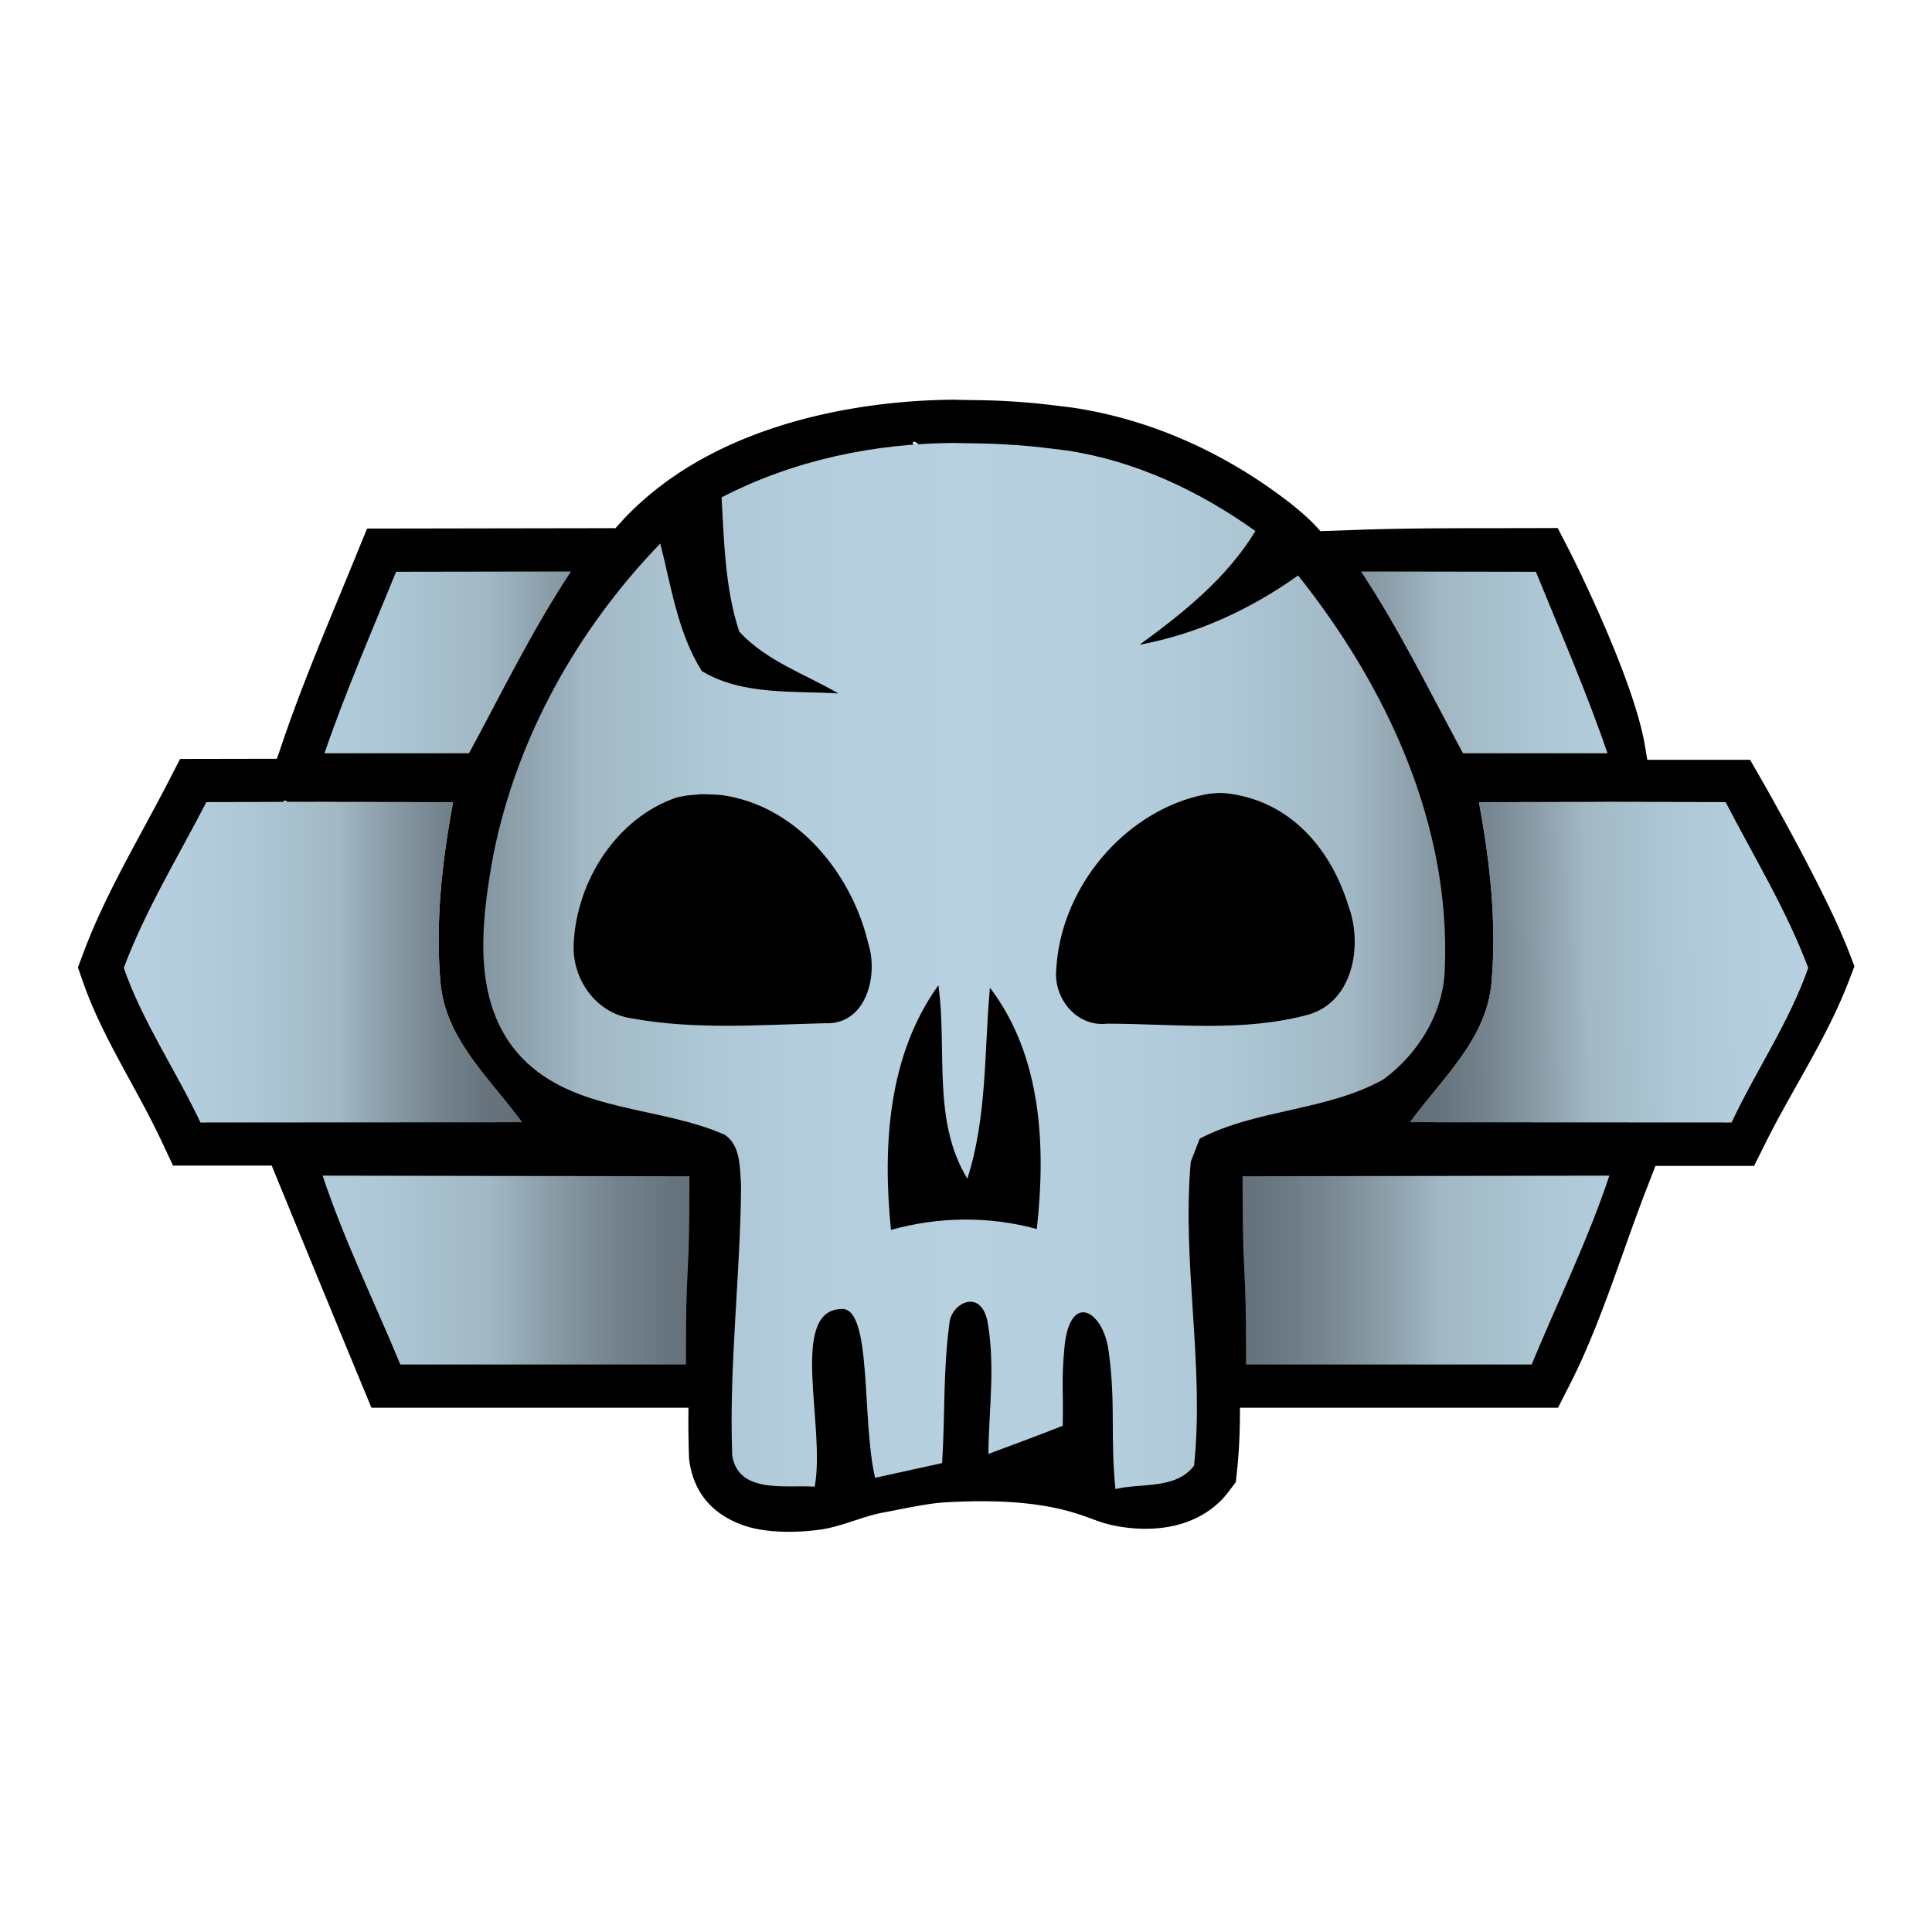 <svg xmlns="http://www.w3.org/2000/svg" xml:space="preserve" width="90" height="90" style="clip-rule:evenodd;fill-rule:evenodd;stroke-linejoin:round;stroke-miterlimit:2"><path d="M0 0h90v90H0z" style="fill:none"/><path d="m12.899 35.346.311-.908c.979-2.861 2.226-5.739 3.378-8.564l.51-1.251 11.577-.019q.349-.401.659-.711c4.306-4.306 11.005-5.262 15.212-5.274v.005l.045.001c.708.016 1.419.014 2.126.052 1.447.077 1.961.155 3.238.311l.027.004c3.526.527 6.858 2.013 9.704 4.129.643.478 1.295 1.007 1.822 1.622l1.743-.061c2.693-.095 5.388-.072 8.081-.08l1.233-.004.564 1.097s2.964 5.825 3.503 9.068l.105.631h4.787l.581 1.01s2.953 5.154 4.004 7.887l.278.722-.277.723c-.995 2.595-2.604 4.982-3.842 7.463l-.557 1.114h-1.246l-3.347-.002-.43 1.11c-1.135 2.926-2.124 6.263-3.55 9.058l-.56 1.099H57.761c.004.97-.031 1.938-.132 2.905l-.058.554-.335.446c-.626.834-1.515 1.347-2.506 1.582-1.162.276-2.464.139-3.354-.131-.931-.282-2.535-1.235-7.369-.947-.826.049-1.962.306-2.874.475-.958.177-1.89.644-2.895.788-.912.131-2.484.22-3.677-.22-1.258-.464-2.213-1.371-2.445-2.949l-.016-.109-.004-.111a46 46 0 0 1-.024-2.283H17.303l-.515-1.244c-1.214-2.932-3.625-8.803-3.625-8.803l-.507-1.234-3.316.001H8.06l-.544-1.159c-1.156-2.461-2.748-4.813-3.646-7.384l-.24-.688.255-.682c1.031-2.759 2.598-5.334 3.944-7.942l.561-1.089Zm.494 2.014c-.11-.078-.177-.09-.177-.004v.004zM42.78 20.693c-.152-.124-.249-.163-.249-.059l.001.076z" style="fill-rule:nonzero"/><path d="m15.027 54.766 17.091.029c-.003 1.084-.006 2.169-.034 3.251-.019.64-.061 1.278-.084 1.919-.047 1.199-.039 2.399-.047 3.599H18.649c-1.212-2.93-2.616-5.785-3.62-8.798zm.204-17.407 5.875.008c-.533 2.872-.823 5.632-.588 8.392.228 2.669 2.337 4.506 3.793 6.516-5.066 0-9.911.008-14.971.008-1.127-2.399-2.693-4.686-3.568-7.193 1.004-2.684 2.538-5.185 3.847-7.723l5.612-.011zM26.6 26.622c-1.816 2.747-3.238 5.674-4.751 8.468h-6.733c.967-2.825 2.2-5.666 3.337-8.455z" style="fill:url(#a);fill-rule:nonzero"/><path d="m74.973 54.766-17.091.029c.003 1.084.006 2.169.034 3.251.019.64.061 1.278.084 1.919.047 1.199.039 2.399.047 3.599h13.304c1.212-2.93 2.616-5.785 3.62-8.798zm-.204-17.407-5.875.008c.533 2.872.823 5.632.588 8.392-.227 2.669-2.337 4.506-3.793 6.516 5.066 0 9.911.008 14.972.008 1.126-2.399 2.692-4.686 3.567-7.193-1.003-2.684-2.538-5.185-3.847-7.723l-5.612-.011ZM63.4 26.622c1.816 2.747 3.238 5.674 4.752 8.468h6.732c-.967-2.825-2.2-5.666-3.337-8.455z" style="fill:url(#b);fill-rule:nonzero"/><path d="m15.231 37.359 5.875.008c-.533 2.872-.823 5.632-.588 8.392.228 2.669 2.337 4.506 3.793 6.516-5.066 0-9.911.008-14.971.008-1.127-2.399-2.693-4.686-3.568-7.193 1.004-2.684 2.538-5.185 3.847-7.723l5.612-.011z" style="fill:url(#c);fill-rule:nonzero"/><path d="m74.769 37.359-5.875.008c.533 2.872.823 5.632.588 8.392-.227 2.669-2.337 4.506-3.793 6.516 5.066 0 9.911.008 14.972.008 1.126-2.399 2.692-4.686 3.567-7.193-1.003-2.684-2.538-5.185-3.847-7.723l-5.612-.011z" style="fill:url(#d);fill-rule:nonzero"/><path d="M44.546 20.639c.687.016 1.377.013 2.064.05 1.386.073 1.877.149 3.074.295 3.199.479 6.181 1.885 8.8 3.754-1.343 2.2-3.353 3.805-5.4 5.297 2.679-.494 5.173-1.651 7.387-3.227 4.111 5.162 7.098 11.549 6.837 18.274-.042 2.076-1.228 4.004-2.875 5.209-2.65 1.469-5.883 1.367-8.544 2.75-.102.269-.316.805-.418 1.079-.424 4.708.645 9.451.154 14.153-.842 1.122-2.452.8-3.664 1.093-.251-2.541.026-3.908-.317-6.438-.256-1.889-1.814-2.788-2.059-.154-.149 1.605-.042 2.039-.079 3.644-1.152.454-2.308.883-3.465 1.312.028-2.107.318-3.984-.019-6.056-.274-1.696-1.665-.999-1.787-.092-.309 2.259-.204 4.3-.348 6.574q-1.564.34-3.121.685c-.632-2.661-.13-7.868-1.531-7.865-2.533.008-.758 5.478-1.284 8.28-1.317-.097-3.573.358-3.842-1.469-.154-4.187.382-8.364.413-12.548-.06-.805-.005-1.884-.768-2.381-2.977-1.312-6.73-1.043-9.213-3.353-2.643-2.499-2.149-6.427-1.563-9.66 1.084-5.471 3.92-10.531 7.78-14.527.513 2.01.811 4.153 1.935 5.943 1.892 1.14 4.242.912 6.366 1.043-1.568-.912-3.376-1.521-4.623-2.883-.661-2.01-.703-4.158-.823-6.252 3.382-1.746 7.132-2.524 10.933-2.535zm-.829 25.254c-2.363 3.282-2.601 7.506-2.214 11.4 2.232-.619 4.558-.65 6.796-.041.423-3.824.245-8.056-2.185-11.242-.269 2.972-.126 6.019-1.051 8.897-1.652-2.702-.93-6.019-1.349-9.014zm13.293-8.95c-.536-.023-1.053.087-1.563.236-3.424 1.037-6.043 4.391-6.241 7.958-.149 1.359.943 2.721 2.376 2.549 3.12.005 6.335.41 9.377-.424 2.102-.614 2.53-3.27 1.851-5.078-.852-2.752-2.823-4.966-5.8-5.241m-24.304.05c-.915.089-.526.024-1.176.154-2.81.949-4.671 3.902-4.804 6.796-.102 1.641 1.032 3.269 2.707 3.497 2.954.543 6.001.298 8.986.227 1.926.097 2.512-2.219 2.028-3.716-.718-3.069-3.039-6.067-6.225-6.801-.675-.154-.829-.128-1.516-.154z" style="fill:url(#e);fill-rule:nonzero"/><defs><linearGradient id="a" x1="0" x2="1" y1="0" y2="0" gradientTransform="translate(-17.75 67.94)scale(50.873)" gradientUnits="userSpaceOnUse"><stop offset="0" style="stop-color:#626e77;stop-opacity:1"/><stop offset=".04" style="stop-color:#697780;stop-opacity:1"/><stop offset=".11" style="stop-color:#7d8e98;stop-opacity:1"/><stop offset=".2" style="stop-color:#9eb4c0;stop-opacity:1"/><stop offset=".2" style="stop-color:#a0b6c2;stop-opacity:1"/><stop offset=".2" style="stop-color:#a1b7c3;stop-opacity:1"/><stop offset=".29" style="stop-color:#adc6d4;stop-opacity:1"/><stop offset=".38" style="stop-color:#b5cede;stop-opacity:1"/><stop offset=".5" style="stop-color:#b7d1e1;stop-opacity:1"/><stop offset=".62" style="stop-color:#b5cede;stop-opacity:1"/><stop offset=".71" style="stop-color:#adc6d4;stop-opacity:1"/><stop offset=".8" style="stop-color:#a1b7c3;stop-opacity:1"/><stop offset=".8" style="stop-color:#a0b6c2;stop-opacity:1"/><stop offset=".85" style="stop-color:#8b9da8;stop-opacity:1"/><stop offset=".91" style="stop-color:#74838d;stop-opacity:1"/><stop offset=".96" style="stop-color:#67747d;stop-opacity:1"/><stop offset="1" style="stop-color:#626e77;stop-opacity:1"/></linearGradient><linearGradient id="b" x1="0" x2="1" y1="0" y2="0" gradientTransform="matrix(-50.873 0 0 50.873 107.751 67.94)" gradientUnits="userSpaceOnUse"><stop offset="0" style="stop-color:#626e77;stop-opacity:1"/><stop offset=".04" style="stop-color:#697780;stop-opacity:1"/><stop offset=".11" style="stop-color:#7d8e98;stop-opacity:1"/><stop offset=".2" style="stop-color:#9eb4c0;stop-opacity:1"/><stop offset=".2" style="stop-color:#a0b6c2;stop-opacity:1"/><stop offset=".2" style="stop-color:#a1b7c3;stop-opacity:1"/><stop offset=".29" style="stop-color:#adc6d4;stop-opacity:1"/><stop offset=".38" style="stop-color:#b5cede;stop-opacity:1"/><stop offset=".5" style="stop-color:#b7d1e1;stop-opacity:1"/><stop offset=".62" style="stop-color:#b5cede;stop-opacity:1"/><stop offset=".71" style="stop-color:#adc6d4;stop-opacity:1"/><stop offset=".8" style="stop-color:#a1b7c3;stop-opacity:1"/><stop offset=".8" style="stop-color:#a0b6c2;stop-opacity:1"/><stop offset=".85" style="stop-color:#8b9da8;stop-opacity:1"/><stop offset=".91" style="stop-color:#74838d;stop-opacity:1"/><stop offset=".96" style="stop-color:#67747d;stop-opacity:1"/><stop offset="1" style="stop-color:#626e77;stop-opacity:1"/></linearGradient><linearGradient id="c" x1="0" x2="1" y1="0" y2="0" gradientTransform="translate(-17.75 67.94)scale(42.061)" gradientUnits="userSpaceOnUse"><stop offset="0" style="stop-color:#626e77;stop-opacity:1"/><stop offset=".04" style="stop-color:#697780;stop-opacity:1"/><stop offset=".11" style="stop-color:#7d8e98;stop-opacity:1"/><stop offset=".2" style="stop-color:#9eb4c0;stop-opacity:1"/><stop offset=".2" style="stop-color:#a0b6c2;stop-opacity:1"/><stop offset=".2" style="stop-color:#a1b7c3;stop-opacity:1"/><stop offset=".29" style="stop-color:#adc6d4;stop-opacity:1"/><stop offset=".38" style="stop-color:#b5cede;stop-opacity:1"/><stop offset=".5" style="stop-color:#b7d1e1;stop-opacity:1"/><stop offset=".62" style="stop-color:#b5cede;stop-opacity:1"/><stop offset=".71" style="stop-color:#adc6d4;stop-opacity:1"/><stop offset=".8" style="stop-color:#a1b7c3;stop-opacity:1"/><stop offset=".8" style="stop-color:#a0b6c2;stop-opacity:1"/><stop offset=".85" style="stop-color:#8b9da8;stop-opacity:1"/><stop offset=".91" style="stop-color:#74838d;stop-opacity:1"/><stop offset=".96" style="stop-color:#67747d;stop-opacity:1"/><stop offset="1" style="stop-color:#626e77;stop-opacity:1"/></linearGradient><linearGradient id="d" x1="0" x2="1" y1="0" y2="0" gradientTransform="matrix(-42.061 .504 .504 42.061 107.751 67.94)" gradientUnits="userSpaceOnUse"><stop offset="0" style="stop-color:#626e77;stop-opacity:1"/><stop offset=".04" style="stop-color:#697780;stop-opacity:1"/><stop offset=".11" style="stop-color:#7d8e98;stop-opacity:1"/><stop offset=".2" style="stop-color:#9eb4c0;stop-opacity:1"/><stop offset=".2" style="stop-color:#a0b6c2;stop-opacity:1"/><stop offset=".2" style="stop-color:#a1b7c3;stop-opacity:1"/><stop offset=".29" style="stop-color:#adc6d4;stop-opacity:1"/><stop offset=".38" style="stop-color:#b5cede;stop-opacity:1"/><stop offset=".5" style="stop-color:#b7d1e1;stop-opacity:1"/><stop offset=".62" style="stop-color:#b5cede;stop-opacity:1"/><stop offset=".71" style="stop-color:#adc6d4;stop-opacity:1"/><stop offset=".8" style="stop-color:#a1b7c3;stop-opacity:1"/><stop offset=".8" style="stop-color:#a0b6c2;stop-opacity:1"/><stop offset=".85" style="stop-color:#8b9da8;stop-opacity:1"/><stop offset=".91" style="stop-color:#74838d;stop-opacity:1"/><stop offset=".96" style="stop-color:#67747d;stop-opacity:1"/><stop offset="1" style="stop-color:#626e77;stop-opacity:1"/></linearGradient><linearGradient id="e" x1="0" x2="1" y1="0" y2="0" gradientTransform="translate(15.027 54.766)scale(59.944)" gradientUnits="userSpaceOnUse"><stop offset="0" style="stop-color:#626e77;stop-opacity:1"/><stop offset=".04" style="stop-color:#697780;stop-opacity:1"/><stop offset=".11" style="stop-color:#7d8e98;stop-opacity:1"/><stop offset=".2" style="stop-color:#9eb4c0;stop-opacity:1"/><stop offset=".2" style="stop-color:#a0b6c2;stop-opacity:1"/><stop offset=".2" style="stop-color:#a1b7c3;stop-opacity:1"/><stop offset=".29" style="stop-color:#adc6d4;stop-opacity:1"/><stop offset=".38" style="stop-color:#b5cede;stop-opacity:1"/><stop offset=".5" style="stop-color:#b7d1e1;stop-opacity:1"/><stop offset=".62" style="stop-color:#b5cede;stop-opacity:1"/><stop offset=".71" style="stop-color:#adc6d4;stop-opacity:1"/><stop offset=".8" style="stop-color:#a1b7c3;stop-opacity:1"/><stop offset=".8" style="stop-color:#a0b6c2;stop-opacity:1"/><stop offset=".85" style="stop-color:#8b9da8;stop-opacity:1"/><stop offset=".91" style="stop-color:#74838d;stop-opacity:1"/><stop offset=".96" style="stop-color:#67747d;stop-opacity:1"/><stop offset="1" style="stop-color:#626e77;stop-opacity:1"/></linearGradient></defs></svg>